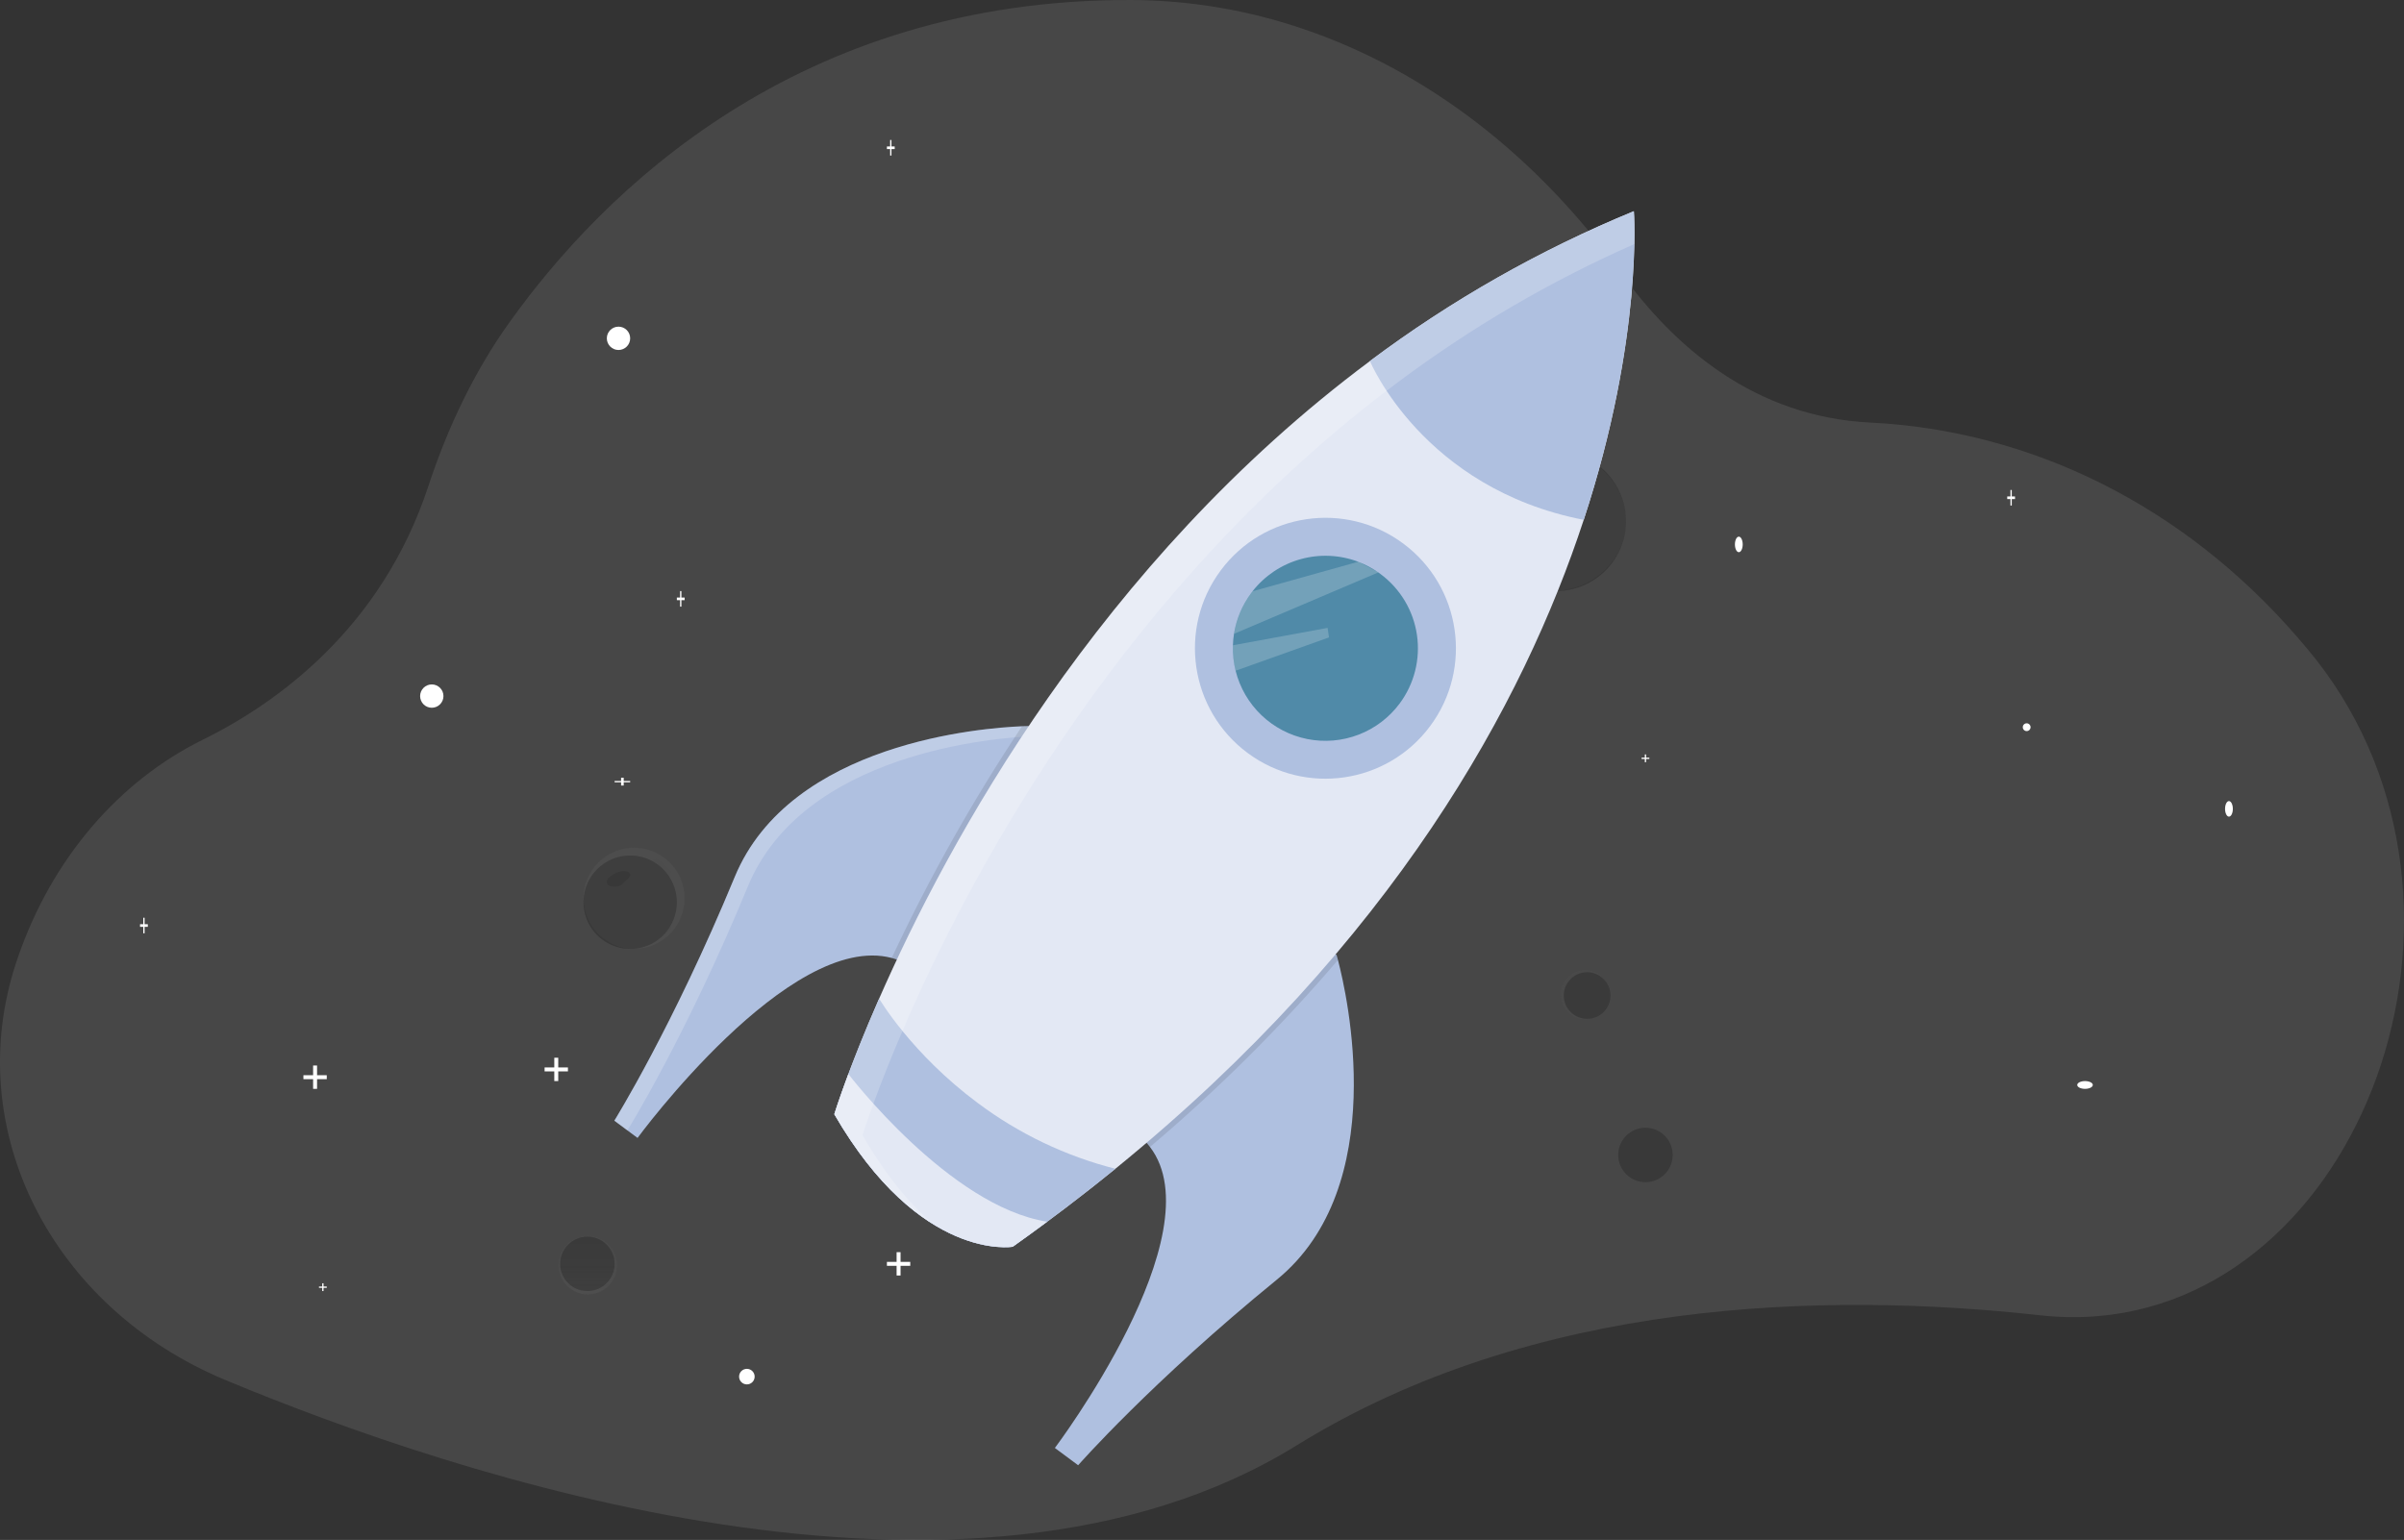 <svg width="309" height="198" viewBox="0 0 309 198" fill="none" xmlns="http://www.w3.org/2000/svg">
<rect x="0" y="0" width="309" height="198" fill="#333333" stroke="none"/>
<path d="M269.754 169.213C267.244 169.428 264.718 169.395 262.214 169.112C234.689 166.072 197.208 166.936 166.653 185.85C124.397 212.002 58.174 189.613 28.962 177.433C6.641 168.13 -4.946 145.345 2.014 123.957C2.112 123.655 2.213 123.353 2.319 123.052C6.698 110.341 15.343 100.394 26.049 95.121C35.38 90.525 49.004 80.929 55.065 62.489C57.57 54.875 61.005 47.712 65.466 41.468C77.413 24.747 102.423 -0.154 145.435 0.001C152.977 0.037 160.462 1.303 167.595 3.748C183.309 9.097 197.502 19.972 208.324 35.048C215.23 44.663 225.579 53.602 240.395 54.331C260.957 55.348 280.579 64.912 295.3 81.932C295.725 82.422 296.144 82.914 296.563 83.412C322.773 114.605 304.568 166.172 269.754 169.213Z" fill="white" fill-opacity="0.1"/>
<g opacity="0.7">
<path opacity="0.7" d="M75.556 166.429C77.632 166.429 79.315 164.746 79.315 162.67C79.315 160.594 77.632 158.911 75.556 158.911C73.48 158.911 71.797 160.594 71.797 162.67C71.797 164.746 73.48 166.429 75.556 166.429Z" fill="url(#paint0_linear_2751_18104)"/>
</g>
<path opacity="0.2" d="M75.5 166C77.433 166 79 164.433 79 162.5C79 160.567 77.433 159 75.5 159C73.567 159 72 160.567 72 162.5C72 164.433 73.567 166 75.5 166Z" fill="black"/>
<path d="M55.5 91C56.328 91 57 90.328 57 89.5C57 88.672 56.328 88 55.5 88C54.672 88 54 88.672 54 89.5C54 90.328 54.672 91 55.5 91Z" fill="white"/>
<path d="M154.5 171C155.328 171 156 170.552 156 170C156 169.448 155.328 169 154.5 169C153.672 169 153 169.448 153 170C153 170.552 153.672 171 154.5 171Z" fill="white"/>
<path d="M96 178C96.552 178 97 177.552 97 177C97 176.448 96.552 176 96 176C95.448 176 95 176.448 95 177C95 177.552 95.448 178 96 178Z" fill="white"/>
<path d="M268 140C268.552 140 269 139.776 269 139.5C269 139.224 268.552 139 268 139C267.448 139 267 139.224 267 139.5C267 139.776 267.448 140 268 140Z" fill="white"/>
<path d="M223.5 71C223.776 71 224 70.552 224 70C224 69.448 223.776 69 223.5 69C223.224 69 223 69.448 223 70C223 70.552 223.224 71 223.5 71Z" fill="white"/>
<path d="M286.5 105C286.776 105 287 104.552 287 104C287 103.448 286.776 103 286.5 103C286.224 103 286 103.448 286 104C286 104.552 286.224 105 286.5 105Z" fill="white"/>
<path d="M79.5 45C80.328 45 81 44.328 81 43.5C81 42.672 80.328 42 79.5 42C78.672 42 78 42.672 78 43.5C78 44.328 78.672 45 79.5 45Z" fill="white"/>
<path d="M42 138.247H40.754V137H40.246V138.247H39V138.755H40.246V140H40.754V138.755H42V138.247Z" fill="white"/>
<path d="M73 137.247H71.754V136H71.246V137.247H70V137.755H71.246V139H71.754V137.755H73V137.247Z" fill="white"/>
<path d="M117 162.247H115.754V161H115.246V162.247H114V162.755H115.246V164H115.754V162.755H117V162.247Z" fill="white"/>
<path d="M259 63.831H258.584V63H258.416V63.831H258V64.169H258.416V65H258.584V64.169H259V63.831Z" fill="white"/>
<path d="M212 97.416H211.584V97H211.416V97.416H211V97.584H211.416V98H211.584V97.584H212V97.416Z" fill="white"/>
<path d="M19 118.831H18.584V118H18.416V118.831H18V119.169H18.416V120H18.584V119.169H19V118.831Z" fill="white"/>
<path d="M42 165.416H41.584V165H41.416V165.416H41V165.584H41.416V166H41.584V165.584H42V165.416Z" fill="white"/>
<path d="M115 18.831H114.584V18H114.416V18.831H114V19.169H114.416V20H114.584V19.169H115V18.831Z" fill="white"/>
<path d="M81 100.416H80.169V100H79.831V100.416H79V100.584H79.831V101H80.169V100.584H81V100.416Z" fill="white"/>
<path d="M88 76.831H87.584V76H87.416V76.831H87V77.169H87.416V78H87.584V77.169H88V76.831Z" fill="white"/>
<g opacity="0.7">
<path opacity="0.7" d="M203.766 131.035C205.499 131.035 206.904 129.63 206.904 127.897C206.904 126.164 205.499 124.759 203.766 124.759C202.033 124.759 200.628 126.164 200.628 127.897C200.628 129.63 202.033 131.035 203.766 131.035Z" fill="url(#paint1_linear_2751_18104)"/>
</g>
<path opacity="0.2" d="M204 131C205.657 131 207 129.657 207 128C207 126.343 205.657 125 204 125C202.343 125 201 126.343 201 128C201 129.657 202.343 131 204 131Z" fill="black"/>
<path opacity="0.2" d="M211.5 152C213.433 152 215 150.433 215 148.5C215 146.567 213.433 145 211.5 145C209.567 145 208 146.567 208 148.5C208 150.433 209.567 152 211.5 152Z" fill="black"/>
<path d="M207.079 61.563C206.31 60.607 205.349 59.805 204.25 59.203C202.988 58.514 201.575 58.109 200.121 58.019C198.667 57.929 197.21 58.157 195.864 58.686C194.518 59.214 193.318 60.029 192.358 61.067C191.397 62.104 190.701 63.337 190.324 64.67C189.947 66.003 189.898 67.401 190.182 68.754C190.466 70.108 191.075 71.381 191.962 72.477C192.849 73.572 193.989 74.459 195.296 75.07C196.603 75.681 198.04 75.999 199.497 76C199.699 76 199.901 76 200.098 75.979C201.811 75.877 203.462 75.337 204.877 74.417C206.291 73.497 207.417 72.232 208.133 70.755C208.849 69.278 209.13 67.645 208.945 66.029C208.76 64.414 208.116 62.876 207.082 61.578L207.079 61.563Z" fill="url(#paint2_linear_2751_18104)"/>
<path opacity="0.2" d="M209 67.003C209 69.29 208.128 71.492 206.563 73.16C204.997 74.827 202.855 75.836 200.572 75.981C200.387 75.981 200.195 76 200.004 76C198.623 76.001 197.261 75.684 196.022 75.074C194.784 74.463 193.702 73.576 192.861 72.481C192.02 71.385 191.443 70.111 191.173 68.757C190.904 67.402 190.949 66.004 191.307 64.67C191.664 63.336 192.324 62.103 193.234 61.065C194.145 60.026 195.282 59.212 196.558 58.684C197.834 58.156 199.214 57.928 200.592 58.02C201.97 58.111 203.308 58.518 204.503 59.209C205.545 59.813 206.456 60.62 207.181 61.582C208.363 63.142 209.002 65.046 209 67.003Z" fill="black"/>
<path opacity="0.1" d="M197.614 61.101C197.063 61.319 196.531 61.578 196.024 61.873C195.686 62.044 195.394 62.284 195.174 62.575C195.064 62.722 195.004 62.896 195 63.074C194.997 63.252 195.05 63.427 195.154 63.578C195.413 63.905 195.912 63.953 196.353 63.977C196.815 64.032 197.284 63.988 197.725 63.85C198.023 63.714 198.294 63.533 198.527 63.314L199.443 62.548C199.771 62.282 200.1 61.915 199.972 61.54C199.896 61.406 199.785 61.291 199.649 61.207C199.513 61.122 199.357 61.07 199.193 61.055C198.403 60.914 197.585 61.046 196.894 61.428" fill="black"/>
<g opacity="0.1">
<path opacity="0.1" d="M194.464 70.936C194.721 70.936 194.93 70.727 194.93 70.47C194.93 70.212 194.721 70.004 194.464 70.004C194.207 70.004 193.998 70.212 193.998 70.47C193.998 70.727 194.207 70.936 194.464 70.936Z" fill="black"/>
</g>
<g opacity="0.1">
<path opacity="0.1" d="M203.921 69.228C204.863 69.228 205.626 68.464 205.626 67.522C205.626 66.581 204.863 65.817 203.921 65.817C202.979 65.817 202.216 66.581 202.216 67.522C202.216 68.464 202.979 69.228 203.921 69.228Z" fill="black"/>
</g>
<g opacity="0.1">
<path opacity="0.1" d="M206.882 61.655C206.877 62.101 206.744 62.536 206.499 62.908C206.254 63.281 205.907 63.575 205.499 63.756C205.092 63.937 204.641 63.996 204.2 63.928C203.76 63.86 203.348 63.667 203.014 63.371C202.68 63.076 202.438 62.691 202.317 62.261C202.196 61.832 202.201 61.378 202.331 60.951C202.461 60.525 202.711 60.145 203.051 59.856C203.39 59.568 203.806 59.383 204.248 59.324C205.273 59.917 206.168 60.71 206.882 61.655Z" fill="black"/>
</g>
<g opacity="0.1">
<path opacity="0.1" d="M207.04 72.069C206.279 73.151 205.285 74.048 204.131 74.694C202.977 75.34 201.692 75.718 200.372 75.8C200.372 75.678 200.355 75.555 200.355 75.43C200.356 74.654 200.572 73.894 200.98 73.234C201.387 72.574 201.97 72.04 202.663 71.691C203.356 71.343 204.132 71.194 204.905 71.26C205.678 71.327 206.417 71.607 207.04 72.069Z" fill="black"/>
</g>
<path d="M86.71 111.605C86.186 110.912 85.529 110.33 84.778 109.894C83.916 109.387 82.949 109.087 81.952 109.016C80.955 108.946 79.955 109.106 79.031 109.486C78.106 109.865 77.281 110.453 76.62 111.204C75.96 111.955 75.481 112.848 75.222 113.815C74.963 114.781 74.93 115.794 75.126 116.775C75.322 117.757 75.742 118.679 76.353 119.471C76.963 120.263 77.749 120.904 78.647 121.342C79.545 121.781 80.532 122.006 81.532 122C81.67 122 81.802 122 81.943 121.986C83.109 121.908 84.232 121.516 85.194 120.852C86.155 120.188 86.92 119.276 87.408 118.213C87.895 117.15 88.087 115.976 87.963 114.813C87.84 113.65 87.405 112.542 86.705 111.605H86.71Z" fill="url(#paint3_linear_2751_18104)"/>
<path opacity="0.2" d="M87 116.013C87 117.539 86.418 119.007 85.374 120.119C84.33 121.231 82.901 121.904 81.378 122C81.254 122 81.113 122 80.999 122C80.079 122 79.171 121.788 78.346 121.381C77.52 120.974 76.8 120.382 76.24 119.652C75.68 118.922 75.295 118.073 75.115 117.17C74.936 116.268 74.966 115.336 75.204 114.447C75.443 113.558 75.882 112.736 76.489 112.044C77.096 111.352 77.853 110.809 78.704 110.457C79.554 110.105 80.474 109.953 81.392 110.013C82.31 110.073 83.203 110.343 84 110.803C84.696 111.208 85.303 111.749 85.786 112.393C86.576 113.434 87.003 114.706 87 116.013Z" fill="black"/>
<path opacity="0.1" d="M79.557 112.069C79.227 112.213 78.909 112.384 78.606 112.581C78.404 112.697 78.23 112.857 78.096 113.05C78.033 113.149 78 113.266 78 113.384C78 113.503 78.033 113.619 78.096 113.718C78.19 113.813 78.302 113.886 78.426 113.932C78.549 113.978 78.681 113.996 78.812 113.985C79.089 114.021 79.371 113.993 79.636 113.901C79.815 113.81 79.978 113.688 80.118 113.542L80.665 113.032C80.857 112.853 81.065 112.61 80.981 112.361C80.938 112.27 80.872 112.192 80.79 112.135C80.709 112.078 80.614 112.045 80.515 112.037C80.043 111.942 79.554 112.031 79.142 112.286" fill="black"/>
<g opacity="0.1">
<path opacity="0.1" d="M77.591 118.494C77.77 118.494 77.915 118.349 77.915 118.17C77.915 117.991 77.77 117.846 77.591 117.846C77.412 117.846 77.267 117.991 77.267 118.17C77.267 118.349 77.412 118.494 77.591 118.494Z" fill="black"/>
</g>
<g opacity="0.1">
<path opacity="0.1" d="M84.191 117.307C84.848 117.307 85.381 116.774 85.381 116.117C85.381 115.459 84.848 114.926 84.191 114.926C83.533 114.926 83.001 115.459 83.001 116.117C83.001 116.774 83.533 117.307 84.191 117.307Z" fill="black"/>
</g>
<g opacity="0.1">
<path opacity="0.1" d="M86.247 112.023C86.245 112.336 86.152 112.643 85.98 112.906C85.808 113.168 85.564 113.376 85.277 113.503C84.99 113.631 84.672 113.673 84.362 113.625C84.052 113.576 83.762 113.44 83.527 113.231C83.293 113.023 83.123 112.751 83.039 112.448C82.954 112.146 82.959 111.826 83.052 111.526C83.145 111.226 83.322 110.959 83.563 110.757C83.804 110.556 84.097 110.427 84.409 110.388C85.125 110.804 85.75 111.36 86.247 112.023Z" fill="black"/>
</g>
<g opacity="0.1">
<path opacity="0.1" d="M86.367 119.287C85.837 120.042 85.143 120.668 84.338 121.119C83.532 121.57 82.636 121.834 81.715 121.891C81.715 121.807 81.715 121.72 81.715 121.619C81.715 121.078 81.866 120.547 82.15 120.087C82.434 119.626 82.841 119.254 83.324 119.01C83.808 118.767 84.349 118.663 84.888 118.71C85.428 118.756 85.943 118.951 86.378 119.274L86.367 119.287Z" fill="black"/>
</g>
<path d="M260.5 94C260.776 94 261 93.776 261 93.5C261 93.224 260.776 93 260.5 93C260.224 93 260 93.224 260 93.5C260 93.776 260.224 94 260.5 94Z" fill="white"/>
<path d="M116.326 123.816C115.78 123.543 115.208 123.327 114.618 123.171C101.472 119.686 81.948 146.311 81.948 146.311L78.963 144.093C78.963 144.093 86.475 132.023 94.437 112.754C101.595 95.415 126.449 93.576 131.365 93.379C131.916 93.36 132.217 93.356 132.217 93.356C143.295 110.282 116.326 123.816 116.326 123.816Z" fill="#AFC0E0"/>
<path opacity="0.2" d="M132.983 94.64C132.752 94.217 132.504 93.794 132.223 93.366C132.223 93.366 131.926 93.373 131.372 93.39C126.455 93.587 101.602 95.426 94.443 112.765C86.481 132.033 78.963 144.093 78.963 144.093L80.642 145.341C80.642 145.341 88.163 133.277 96.115 114.001C103.238 96.741 127.909 94.842 132.983 94.64Z" fill="white"/>
<path d="M164.114 164.538C147.953 177.713 138.58 188.395 138.58 188.395L135.589 186.173C135.589 186.173 156.358 158.617 147.806 147.463C147.623 147.217 147.425 146.984 147.214 146.763C147.214 146.763 152.387 117.032 171.792 122.765C171.792 122.765 171.861 122.994 171.973 123.424C173.118 127.784 178.819 152.544 164.114 164.538Z" fill="#AFC0E0"/>
<path opacity="0.1" d="M116.326 123.816C115.78 123.543 115.208 123.327 114.618 123.171C119.451 112.839 125.048 102.882 131.362 93.383C131.913 93.364 132.214 93.359 132.214 93.359C143.295 110.282 116.326 123.816 116.326 123.816Z" fill="black"/>
<path opacity="0.1" d="M171.976 123.432C164.58 132.087 156.496 140.128 147.803 147.478C147.62 147.233 147.423 146.999 147.211 146.779C147.211 146.779 152.384 117.048 171.789 122.78C171.789 122.769 171.858 122.998 171.976 123.432Z" fill="black"/>
<path d="M143.367 150.276C139.229 153.646 134.829 156.989 130.169 160.306C130.169 160.306 118.259 162.31 107.24 143.267C107.24 143.267 109.013 137.496 113.001 128.408C121.765 108.422 141.235 72.395 176.089 46.429C186.538 38.602 197.935 32.127 210.008 27.157C210.008 27.157 211.265 43.352 203.567 66.839C195.868 90.327 179.204 121.105 143.367 150.276Z" fill="#E3E8F4"/>
<path d="M160.361 96.813C167.796 102.338 178.303 100.79 183.828 93.355C189.353 85.919 187.805 75.413 180.369 69.888C172.934 64.363 162.428 65.911 156.903 73.346C151.378 80.781 152.926 91.288 160.361 96.813Z" fill="#AFC0E0"/>
<path d="M179.907 90.453C178.564 92.261 176.734 93.65 174.632 94.459C172.53 95.268 170.241 95.464 168.032 95.023C165.823 94.582 163.785 93.523 162.154 91.969C160.523 90.415 159.367 88.43 158.82 86.245C158.556 85.176 158.439 84.075 158.474 82.974C158.488 82.481 158.534 81.99 158.61 81.503C158.91 79.604 159.666 77.806 160.814 76.264C160.871 76.187 160.927 76.112 160.983 76.037C162.549 74.032 164.716 72.581 167.167 71.897C169.618 71.213 172.223 71.332 174.602 72.236C175.506 72.587 176.365 73.043 177.162 73.596L177.448 73.808C178.702 74.739 179.761 75.909 180.564 77.249C181.366 78.59 181.897 80.075 182.126 81.621C182.354 83.167 182.276 84.742 181.895 86.258C181.514 87.773 180.839 89.199 179.907 90.453Z" fill="#508AA8"/>
<path d="M203.565 66.838C182.856 62.8 176.084 46.416 176.084 46.416C186.535 38.593 197.934 32.122 210.008 27.157C210.008 27.157 211.265 43.352 203.565 66.838Z" fill="#AFC0E0"/>
<path d="M143.366 150.276C140.563 152.557 137.642 154.825 134.604 157.082C133.157 158.159 131.68 159.232 130.171 160.299C130.171 160.299 118.261 162.303 107.242 143.26C107.242 143.26 107.818 141.386 109.044 138.087C109.976 135.6 111.281 132.308 112.998 128.397C112.998 128.397 117.12 135.459 125.688 141.827C130.968 145.778 136.975 148.649 143.366 150.276Z" fill="#AFC0E0"/>
<path d="M134.604 157.081C133.158 158.159 131.68 159.232 130.171 160.298C130.171 160.298 118.261 162.303 107.242 143.259C107.242 143.259 107.818 141.386 109.044 138.087C109.042 138.086 122.036 155.123 134.604 157.081Z" fill="#E3E8F4"/>
<path opacity="0.2" d="M174.617 72.227L174.585 72.226L160.997 76.026C160.941 76.102 160.885 76.177 160.828 76.254C159.68 77.796 158.924 79.593 158.624 81.492L177.181 73.589L174.617 72.227Z" fill="white"/>
<path opacity="0.2" d="M170.825 81.954L158.826 86.237C158.561 85.168 158.444 84.067 158.479 82.966L170.642 80.732L170.825 81.954Z" fill="white"/>
<path opacity="0.2" d="M110.87 145.958C110.87 145.958 112.645 140.186 116.631 131.099C125.396 111.112 144.866 75.085 179.72 49.118C189.133 42.079 199.314 36.13 210.067 31.384C210.12 28.655 210.001 27.155 210.001 27.155C197.929 32.121 186.533 38.592 176.084 46.416C141.23 72.382 121.759 108.409 112.995 128.397C109.008 137.483 107.233 143.256 107.233 143.256C111.589 150.778 116.081 155.015 119.922 157.391C117.01 154.862 113.91 151.207 110.87 145.958Z" fill="white"/>
<defs>
<linearGradient id="paint0_linear_2751_18104" x1="75.556" y1="166.429" x2="75.556" y2="158.914" gradientUnits="userSpaceOnUse">
<stop stop-color="#808080" stop-opacity="0.25"/>
<stop offset="0.54" stop-color="#808080" stop-opacity="0.12"/>
<stop offset="1" stop-color="#808080" stop-opacity="0.1"/>
</linearGradient>
<linearGradient id="paint1_linear_2751_18104" x1="4895.86" y1="3684.13" x2="4895.86" y2="3539.6" gradientUnits="userSpaceOnUse">
<stop stop-color="#808080" stop-opacity="0.25"/>
<stop offset="0.54" stop-color="#808080" stop-opacity="0.12"/>
<stop offset="1" stop-color="#808080" stop-opacity="0.1"/>
</linearGradient>
<linearGradient id="paint2_linear_2751_18104" x1="14745" y1="7424.14" x2="14745" y2="6188.26" gradientUnits="userSpaceOnUse">
<stop stop-color="#808080" stop-opacity="0.25"/>
<stop offset="0.54" stop-color="#808080" stop-opacity="0.12"/>
<stop offset="1" stop-color="#808080" stop-opacity="0.1"/>
</linearGradient>
<linearGradient id="paint3_linear_2751_18104" x1="4378.65" y1="7621.05" x2="4378.65" y2="6998.22" gradientUnits="userSpaceOnUse">
<stop stop-color="#808080" stop-opacity="0.25"/>
<stop offset="0.54" stop-color="#808080" stop-opacity="0.12"/>
<stop offset="1" stop-color="#808080" stop-opacity="0.1"/>
</linearGradient>
</defs>
</svg>
